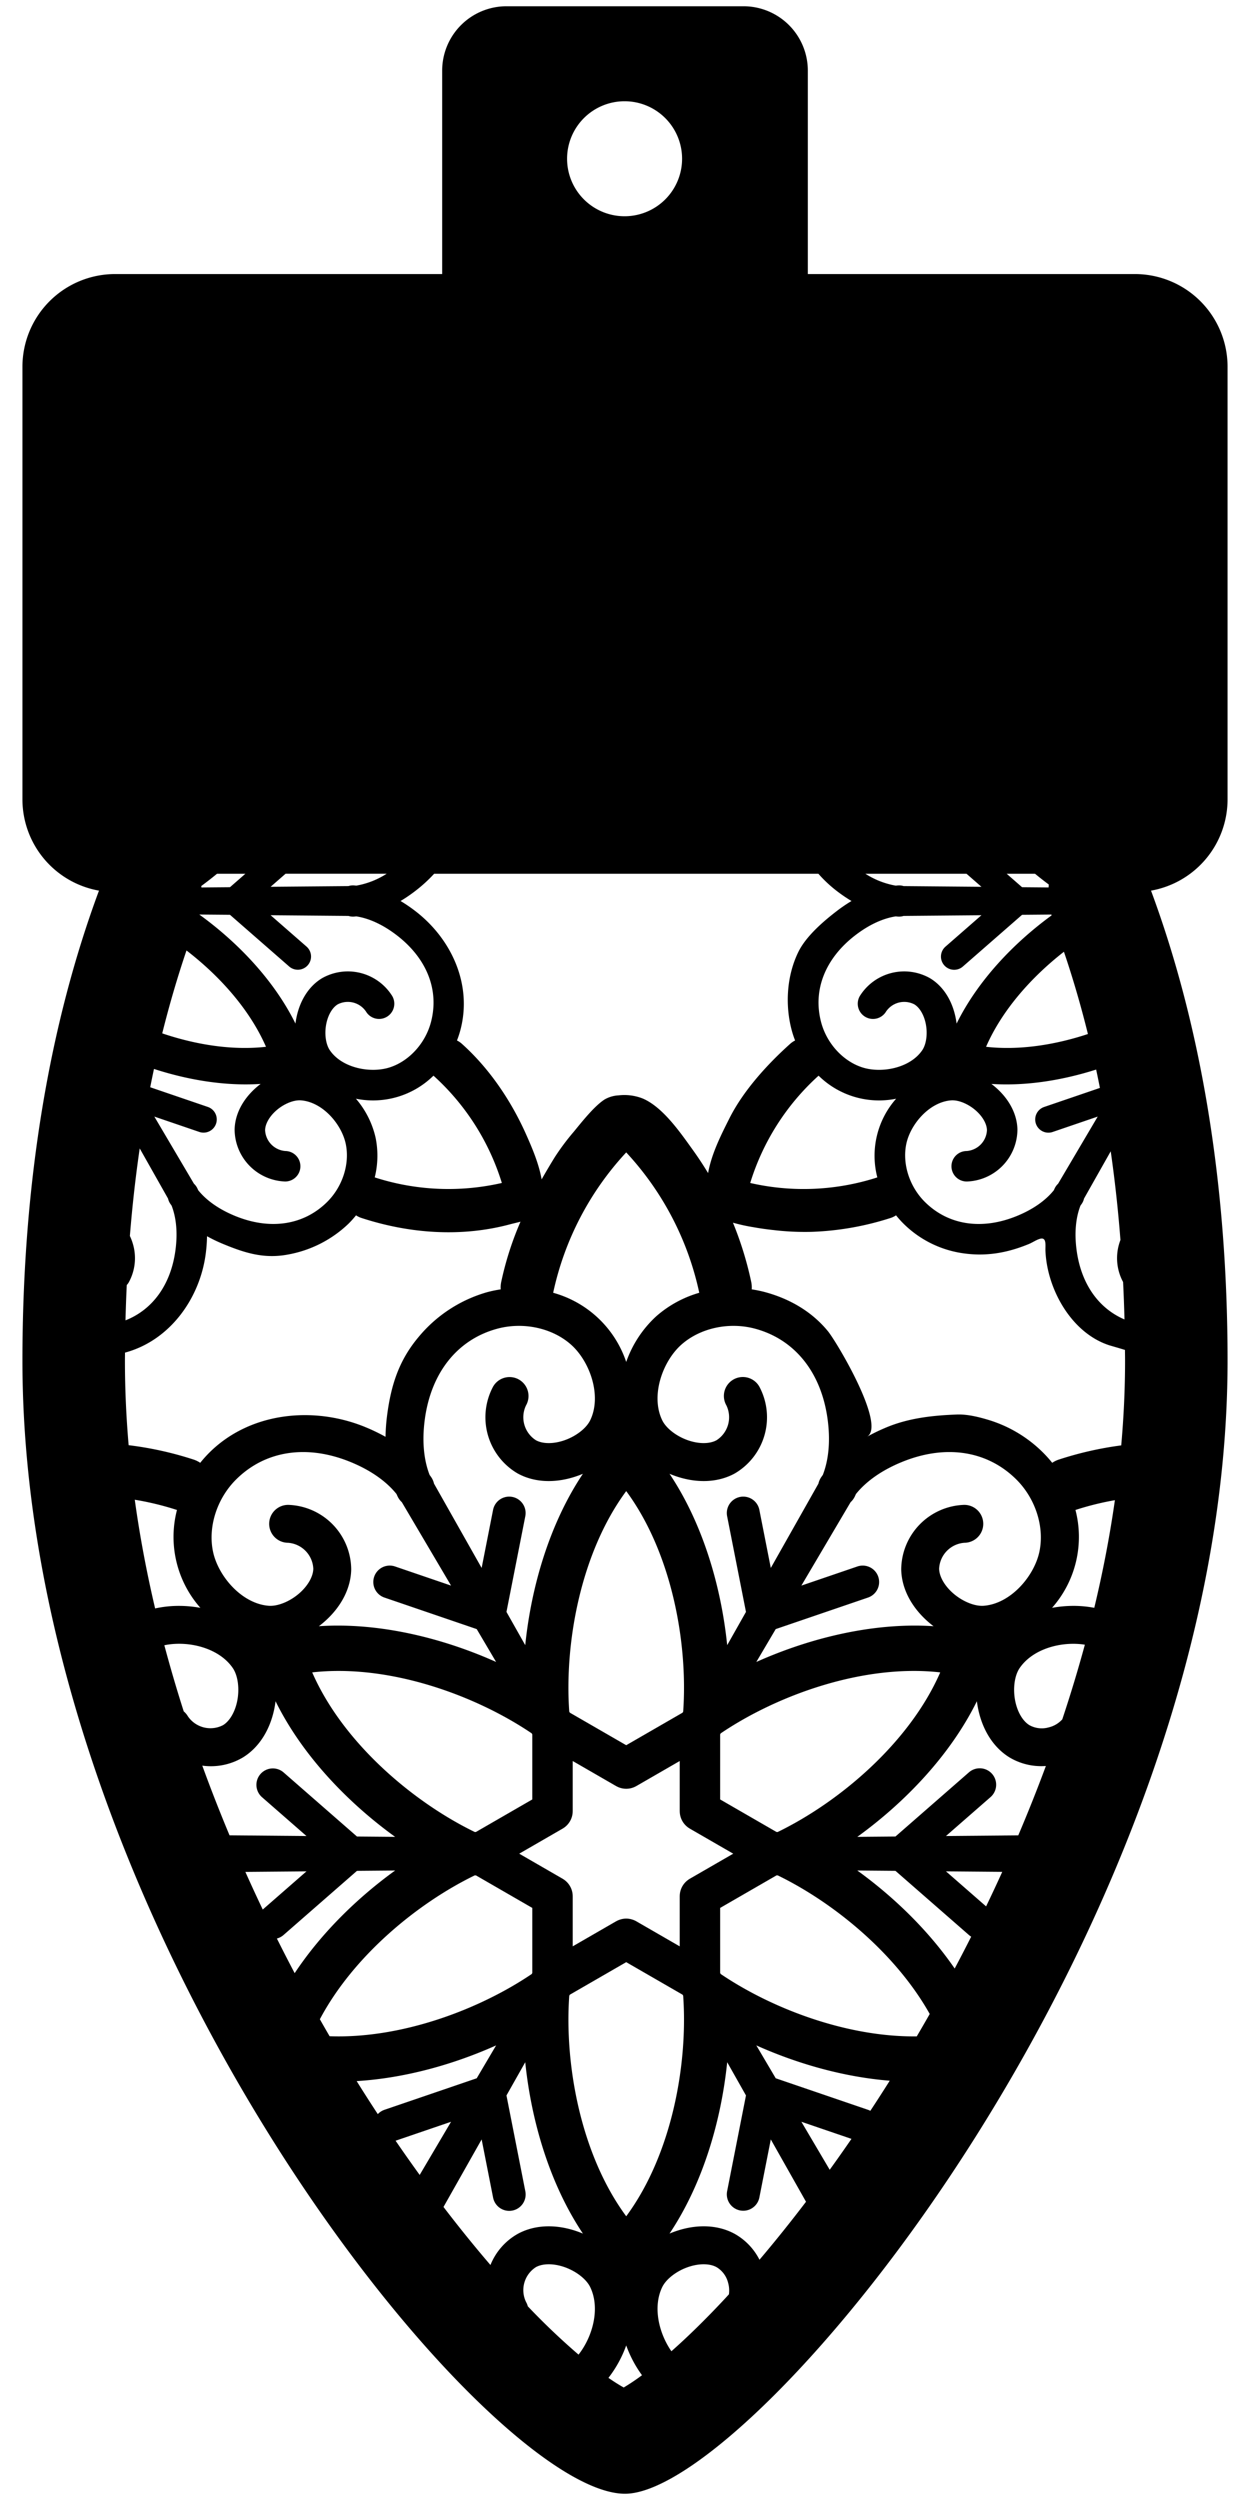 <svg id="Слой_1" data-name="Слой 1" xmlns="http://www.w3.org/2000/svg" viewBox="0 0 500 1000"><title>Flags light bulbs</title><path d="M491.025,319.746V146.703a37.081,37.081,0,0,0-37.081-37.081H323.131V28.25A25.75,25.75,0,0,0,297.381,2.5H202.619a25.75,25.75,0,0,0-25.75,25.75v81.372H46.056A37.081,37.081,0,0,0,8.975,146.703V319.746a37.083,37.083,0,0,0,30.617,36.508C20.102,408.794,8.975,472.004,8.975,544.291c0,225.27,185.404,453.209,241.025,453.209,51.501,0,241.025-227.939,241.025-453.209,0-72.287-11.126-135.497-30.617-188.037A37.083,37.083,0,0,0,491.025,319.746Zm-41,224.545c0,11.376-.541,22.678-1.533,33.865a137.534,137.534,0,0,0-24.977,5.676,10.597,10.597,0,0,0-2.631,1.295,48.604,48.604,0,0,0-3.755-4.185,52.505,52.505,0,0,0-21.674-12.96c-3.945-1.191-8.494-2.323-12.646-2.174-9.608.345-19.204,1.395-28.126,5.094a75.721,75.721,0,0,0-7.923,3.823c7.89-4.405-12.01-37.862-15.59-42.241-6.429-7.864-15.272-12.934-24.979-15.592a48.614,48.614,0,0,0-5.502-1.147,10.6,10.6,0,0,0-.193-2.939,137.306,137.306,0,0,0-7.317-23.734,70.556,70.556,0,0,0,8.08,1.787q3.989.722,8.024,1.152a106.031,106.031,0,0,0,15.416.726,115.541,115.541,0,0,0,31.597-5.568,8.518,8.518,0,0,0,2.116-1.042,39.043,39.043,0,0,0,3.02,3.365,42.302,42.302,0,0,0,22.92,11.687c9.573,1.554,18.266.129,27.294-3.614,1.43-.593,3.033-1.742,4.521-2.086,2.562-.591,1.931,2.771,2.012,4.795.608,15.243,10.266,32.867,25.513,37.833.497.162,3.501,1.004,6.296,1.867C449.995,541.417,450.025,542.844,450.025,544.291ZM424.916,687.743a10.69,10.69,0,0,1-5.447,3.215,10.16,10.16,0,0,1-7.699-.893c-2.588-1.571-4.688-5.067-5.615-9.354-1.08-4.993-.398-10.41,1.699-13.48,5.346-7.828,16.891-10.809,26.09-9.354C431.179,668.065,428.148,678.036,424.916,687.743Zm-30.475,74.816-16.056-14.024,22.513.213Q397.682,755.834,394.44,762.559Zm-46.306,81.771a6.503,6.503,0,0,0-.929-.406L310.289,831.31l-7.761-13.154c16.283,7.295,34.852,12.655,53.369,14.128Q352.068,838.362,348.135,844.33Zm-7.546,11.221q-4.314,6.272-8.705,12.36l-11.332-19.205ZM288.286,789.604c-.068-.14-.148-.274-.224-.409v-26.027l22.542-13.014c.155-.002.311,0,.465-.011,22.098,10.739,47.051,30.94,60.823,55.448q-2.653,4.665-5.186,8.964C338.6,814.879,308.632,803.37,288.286,789.604Zm-14.909-35.771c-.063.089-.125.18-.185.271-.077.12-.15.241-.221.364-.063.11-.124.22-.182.333-.057.111-.111.224-.163.338-.059.128-.115.257-.167.389-.042.107-.081.215-.119.324-.048.139-.093.278-.134.42-.032.114-.061.228-.088.343-.032.136-.064.271-.089.409-.025.136-.044.271-.062.409-.015.118-.032.236-.043.356-.015.167-.021.334-.025.502-.002.07-.011.137-.011.207v20.043l-17.357-10.021-.019-.009a7.894,7.894,0,0,0-.734-.361c-.08-.036-.157-.082-.237-.114-.124-.051-.255-.084-.382-.129a8.038,8.038,0,0,0-2.665-.472l-.007 0-.008-0a8.035,8.035,0,0,0-2.663.471c-.128.044-.259.078-.384.129-.08.033-.157.078-.237.114a7.976,7.976,0,0,0-.734.361l-.019.009L229.087,778.541V758.498c0-.07-.009-.137-.01-.208-.004-.167-.011-.334-.025-.501-.011-.121-.027-.24-.043-.359-.018-.136-.037-.271-.062-.405-.026-.14-.057-.277-.09-.414-.027-.113-.055-.225-.087-.337-.041-.144-.087-.285-.136-.426-.037-.106-.075-.212-.117-.317-.053-.134-.11-.266-.17-.396-.051-.111-.103-.221-.159-.33-.06-.116-.123-.229-.188-.342-.068-.119-.139-.237-.214-.353-.062-.096-.127-.191-.193-.284-.087-.123-.176-.244-.271-.362-.066-.083-.135-.164-.204-.244-.101-.117-.204-.232-.312-.343-.078-.08-.158-.157-.239-.234-.105-.1-.211-.198-.322-.293-.101-.086-.206-.168-.312-.25-.097-.075-.194-.15-.296-.221-.136-.095-.277-.184-.418-.271-.06-.037-.115-.078-.175-.114l-17.357-10.021,17.357-10.021c.071-.041.135-.09.205-.133.128-.079.255-.158.378-.244.113-.079.22-.162.328-.246.095-.074.189-.147.281-.225.12-.102.234-.208.346-.316.073-.069.145-.139.215-.211.115-.118.224-.239.331-.363.064-.074.127-.148.187-.224.099-.125.193-.251.284-.38.062-.088.123-.176.182-.267.078-.121.152-.244.224-.368q.093-.162.18-.328c.058-.113.112-.227.165-.342.059-.127.114-.256.166-.386.043-.108.082-.216.119-.326.048-.138.093-.277.134-.419.033-.114.061-.228.088-.343.033-.136.064-.271.089-.41.025-.135.044-.271.062-.407.016-.119.032-.237.043-.358.015-.167.021-.333.025-.501.002-.07.01-.137.01-.208v-20.041l17.357,10.021c.063.037.129.064.192.098.144.078.288.155.436.224.114.053.229.1.345.148.122.05.243.1.367.143.138.05.277.092.417.134.107.032.214.062.322.09.15.038.299.069.45.098.106.02.212.04.319.056.147.022.294.039.442.052q.176.017.353.026c.134.006.268.009.401.009s.267-.003.401-.009q.177-.01.353-.026c.148-.014.294-.031.442-.052.107-.016.213-.036.319-.056.151-.029.3-.06.45-.098.108-.027.215-.058.322-.09.14-.042.279-.084.417-.134.124-.043.246-.093.368-.143.115-.048.23-.095.345-.148.148-.069.292-.146.436-.224.064-.034.13-.062.192-.098l17.357-10.021v20.042c0,.07.009.138.011.208.005.168.011.335.025.501.011.121.027.239.043.358.018.136.037.272.062.407.025.139.056.274.089.41.027.115.056.229.088.343.041.142.086.281.134.419.038.109.077.217.119.324.052.131.108.26.166.388.052.115.106.228.164.341.057.111.118.22.18.329.072.125.146.247.224.368.058.09.119.178.181.266.092.129.186.257.286.381.06.076.123.15.187.223.106.124.216.246.331.364.07.072.142.142.216.211.113.108.227.214.347.316.091.078.186.151.281.225.108.084.215.167.328.246.123.086.25.165.378.244.069.043.134.092.205.133l17.357,10.021-17.357,10.021c-.066.038-.125.083-.19.123-.135.083-.268.167-.398.258-.108.075-.21.155-.312.234-.1.077-.2.155-.296.237-.116.099-.226.201-.336.305-.076.073-.152.145-.226.221-.112.115-.219.234-.323.355-.065.076-.13.152-.193.231C273.559,753.58,273.467,753.706,273.377,753.833Zm-22.889,132.677c-18.31-24.807-24.729-60.981-22.782-88.238.086-.128.161-.263.24-.396l22.543-13.015,22.541,13.014c.079.133.154.269.241.397C275.216,825.529,268.798,861.703,250.488,886.51Zm-96.717-42.585a6.505,6.505,0,0,0-2.652,1.726q-4.287-6.529-8.454-13.209c19.312-1.178,38.791-6.669,55.782-14.283l-7.761,13.153Zm26.652,4.782-12.549,21.269q-4.859-6.717-9.636-13.689Zm-48.583-34.215q-1.913-3.289-3.898-6.795c13.497-25.454,39.236-46.509,61.963-57.553.156.011.313.009.469.011l22.54,13.013v26.027c-.076.136-.157.271-.225.411C191.754,803.77,160.638,815.538,131.839,814.492ZM98.152,748.768l24.44-.231-17.493,15.28Q101.616,756.507,98.152,748.768ZM49.975,544.291c0-1.091.024-2.164.03-3.251.06-.016.121-.028.181-.044,17.818-4.879,29.759-21.634,32.099-39.45a60.89,60.89,0,0,0,.524-7.056,60.874,60.874,0,0,0,6.372,3.074c8.762,3.631,16.428,6.045,25.988,4.255A47.041,47.041,0,0,0,139.396,489.491a39.021,39.021,0,0,0,3.02-3.365,8.518,8.518,0,0,0,2.116,1.042c19.09,6.252,39.91,7.837,59.586,2.531,1.2-.323,2.628-.632,4.083-1.022a126.928,126.928,0,0,0-7.721,24.132,10.601,10.601,0,0,0-.193,2.938,48.636,48.636,0,0,0-5.504,1.146,55.268,55.268,0,0,0-27.474,18.054c-7.791,9.324-10.887,19.179-12.442,31.006a75.721,75.721,0,0,0-.651,8.774,75.654,75.654,0,0,0-7.924-3.823c-20.642-8.553-46.078-6.149-62.445,10.04a48.66,48.66,0,0,0-3.755,4.185,10.58,10.58,0,0,0-2.632-1.295A137.282,137.282,0,0,0,52.042,578.146c-.192-.024-.391-.041-.584-.064C50.497,566.929,49.975,555.652,49.975,544.291Zm3.194-46.693a21.208,21.208,0,0,0-1.225-3.226q-.367,4.573-.657,9.204,1.467-22.738,4.599-44.208l11.333,20.064a6.068,6.068,0,0,0,.906,2.088c.165.241.34.477.511.715,1.901,4.892,2.449,10.967,1.561,17.723-1.811,13.789-9.036,23.864-19.999,28.181q.175-7.121.509-14.126a5.997,5.997,0,0,0,.821-1.113A20.064,20.064,0,0,0,53.169,497.598Zm-2.464,16.415q.228-4.841.528-9.628Q50.934,509.173,50.705,514.013Zm99.559-58.812a36.123,36.123,0,0,0-7.898-15.719,34.433,34.433,0,0,0,31.023-9.216,95.818,95.818,0,0,1,27.353,42.921,95.818,95.818,0,0,1-50.847-2.228A36.042,36.042,0,0,0,150.264,455.201ZM172.393,408.816c-2.206,8.416-8.612,15.513-16.319,18.08-7.668,2.555-19.201.436-24.137-6.793-1.686-2.468-2.235-6.824-1.366-10.84.746-3.446,2.433-6.258,4.515-7.52a8.774,8.774,0,0,1,11.298,2.854,6.097,6.097,0,0,0,10.517-6.171,20.927,20.927,0,0,0-28.14-7.108c-5.035,3.055-8.625,8.512-10.109,15.366q-.297,1.375-.466,2.754c-8.568-17.372-23.15-32.554-38.467-43.627l12.28.116,23.627,20.638a5.284,5.284,0,1,0,6.952-7.959l-14.34-12.526,31.148.295a6.076,6.076,0,0,0,2.261.259c.292-.022.583-.056.875-.085,5.187.8,10.722,3.363,16.129,7.51C170.742,383.332,175.751,396,172.393,408.816Zm-29.872-54.561c-.291-.029-.583-.063-.873-.085-.156-.012-.311-.018-.465-.018a6.046,6.046,0,0,0-1.803.277l-31.141.295,5.982-5.225h40.445A32.99,32.99,0,0,1,142.521,354.255Zm-50.523.624-11.445.108c-.006-.198-.018-.396-.027-.594Q83.702,352.061,86.812,349.5H98.157Zm14.398,63.839c-13.593,1.532-28.135-.858-41.502-5.369q4.259-17.092,9.702-33.164C87.749,390.316,99.846,403.701,106.396,418.717Zm-2.134,14.848c-.74.558-1.463,1.151-2.16,1.783-5.194,4.712-8.125,10.549-8.253,16.436a20.929,20.929,0,0,0,20.227,20.816l.043 0a6.097,6.097,0,0,0,.042-12.193,8.776,8.776,0,0,1-8.12-8.358c.053-2.434,1.643-5.301,4.255-7.67,3.043-2.761,7.098-4.461,10.072-4.238,8.727.661,16.328,9.586,17.952,17.508,1.631,7.959-1.312,17.054-7.498,23.172-9.421,9.316-22.895,11.314-36.971,5.479-6.296-2.61-11.283-6.122-14.569-10.215-.12-.267-.237-.535-.364-.798a6.045,6.045,0,0,0-1.338-1.8l-15.846-26.856L79.751,452.787a5.284,5.284,0,0,0,3.417-10l-23.081-7.886q.729-3.682,1.505-7.324C75.28,432.015,90.067,434.495,104.263,433.565Zm197.922,97.953c15.89,4.351,26.42,17.621,28.889,36.408,1.104,8.403.422,15.959-1.942,22.042-.213.295-.43.588-.634.888a7.542,7.542,0,0,0-1.127,2.596l-19.05,33.729-4.574-23.232a6.571,6.571,0,0,0-12.895,2.539l7.537,38.278-7.511,13.297c-2.402-23.381-9.687-48.525-23.07-68.554q1.589.673,3.258,1.211c8.303,2.663,16.415,2.19,22.834-1.331a26.025,26.025,0,0,0,9.841-34.726,7.582,7.582,0,1,0-13.185,7.49,10.914,10.914,0,0,1-3.951,13.942c-2.655,1.457-6.732,1.526-10.907.186-4.865-1.562-9.216-4.861-10.826-8.211-4.714-9.811.171-23.547,7.692-30.22C280.123,531.146,291.749,528.657,302.184,531.518Zm73.465,95.986a10.913,10.913,0,0,1,10.098-10.393,7.582,7.582,0,0,0-.052-15.164h-.054a26.028,26.028,0,0,0-25.153,25.886c.16,7.322,3.805,14.581,10.264,20.441q1.294,1.174,2.672,2.212c-2.483-.162-4.978-.251-7.485-.251-21.756,0-44.18,5.936-63.412,14.552l7.759-13.15,36.918-12.613a6.571,6.571,0,1,0-4.248-12.437l-22.406,7.655,19.685-33.363a7.555,7.555,0,0,0,1.685-2.273c.157-.327.302-.662.452-.994,4.087-5.089,10.288-9.457,18.117-12.703,17.503-7.256,34.261-4.771,45.977,6.814,7.692,7.609,11.352,18.92,9.324,28.816-2.018,9.852-11.47,20.951-22.323,21.773-3.707.269-8.741-1.837-12.525-5.271C377.693,634.095,375.715,630.53,375.65,627.504Zm.443,41.451c-12.332,28.271-40.466,51.924-65.051,63.864-.149-.01-.296-.027-.445-.029l-22.535-13.01V693.752c.076-.136.156-.27.224-.409C310.919,678.029,345.453,665.5,376.093,668.955ZM273.27,684.676c-.086.127-.161.263-.241.396l-22.542,13.015-22.541-13.014c-.08-.134-.156-.27-.243-.398-1.946-27.256,4.472-63.43,22.783-88.237C268.798,621.245,275.217,657.419,273.27,684.676ZM262.502,526.508a44.907,44.907,0,0,0-12.016,18.274,42.83,42.83,0,0,0-29.217-27.672,119.163,119.163,0,0,1,29.217-56.148,119.158,119.158,0,0,1,29.219,56.148A44.816,44.816,0,0,0,262.502,526.508Zm-34.096,11.342c7.521,6.673,12.408,20.409,7.694,30.22-1.611,3.35-5.961,6.65-10.826,8.212-4.173,1.34-8.254,1.272-10.908-.187a10.915,10.915,0,0,1-3.952-13.942,7.581,7.581,0,1,0-13.184-7.49,26.026,26.026,0,0,0,9.842,34.726c6.42,3.522,14.528,3.998,22.834,1.332q1.666-.535,3.257-1.21c-13.381,20.028-20.665,45.171-23.067,68.552L202.586,644.765l7.536-38.276a6.571,6.571,0,1,0-12.895-2.539l-4.573,23.231-19.052-33.73a7.553,7.553,0,0,0-1.126-2.594c-.205-.3-.422-.592-.634-.887-2.364-6.084-3.046-13.639-1.942-22.041,2.467-18.787,12.997-32.058,28.887-36.41C209.226,528.657,220.85,531.146,228.406,537.85ZM153.769,639.025l36.918,12.614,7.758,13.147c-19.23-8.615-41.653-14.551-63.408-14.551-2.508,0-5.005.089-7.489.251q1.376-1.037,2.674-2.213c6.46-5.86,10.103-13.118,10.262-20.438a26.026,26.026,0,0,0-25.153-25.887h-.054a7.582,7.582,0,0,0-.052,15.164,10.912,10.912,0,0,1,10.099,10.393c-.065,3.026-2.043,6.592-5.291,9.538-3.784,3.432-8.82,5.536-12.524,5.27-10.853-.821-20.306-11.921-22.324-21.771-2.028-9.898,1.631-21.209,9.324-28.817,11.713-11.586,28.469-14.069,45.976-6.813,7.828,3.244,14.03,7.611,18.117,12.7.15.332.295.667.452.994a7.543,7.543,0,0,0,1.686,2.275l19.685,33.361-22.405-7.655a6.571,6.571,0,1,0-4.25,12.437ZM212.688,693.343c.068.14.149.275.225.412v26.025L190.378,732.791c-.148.002-.295.019-.443.029-24.584-11.938-52.719-35.591-65.053-63.863C155.52,665.502,190.056,678.031,212.688,693.343ZM70.788,603.99a42.838,42.838,0,0,0,9.369,39.153,47.844,47.844,0,0,0-8.563-.791,43.987,43.987,0,0,0-9.545,1.027c-3.325-14.151-6.094-28.682-8.14-43.489A115.685,115.685,0,0,1,70.788,603.99Zm22.334,63.242c2.096,3.071,2.779,8.489,1.698,13.483-.928,4.285-3.027,7.782-5.615,9.353a10.916,10.916,0,0,1-14.051-3.549,7.564,7.564,0,0,0-1.66-1.967q-4.143-12.935-7.757-26.452C75.113,656.138,87.523,659.037,93.122,667.231Zm3.948,35.799c6.261-3.798,10.726-10.584,12.57-19.108q.37-1.712.58-3.428c10.656,21.603,28.79,40.484,47.838,54.255l-15.272-.144-29.384-25.666a6.571,6.571,0,0,0-8.644,9.898l17.834,15.578-30.777-.291c-3.745-8.954-7.403-18.26-10.899-27.874A25.003,25.003,0,0,0,97.07,703.03ZM113.404,774.011l29.382-25.666,15.273-.145c-15.057,10.886-29.521,24.974-40.191,41.067q-3.518-6.67-7.114-13.86A6.522,6.522,0,0,0,113.404,774.011ZM342.917,748.199l15.272.144,29.382,25.665a6.532,6.532,0,0,0,.904.659q-3.326,6.588-6.599,12.746C371.338,772.09,357.396,758.667,342.917,748.199Zm35.467-13.787,17.833-15.576a6.571,6.571,0,1,0-8.646-9.898l-29.383,25.666-15.272.145c19.049-13.771,37.182-32.652,47.837-54.256q.211,1.712.58,3.426c1.844,8.525,6.308,15.311,12.569,19.11a24.76,24.76,0,0,0,14.451,3.364c-3.545,9.57-7.251,18.831-11.042,27.747Zm50.998-92.064a47.845,47.845,0,0,0-8.565.791,42.842,42.842,0,0,0,9.368-39.152,115.565,115.565,0,0,1,15.772-3.917c-2.081,14.647-4.885,29.035-8.246,43.06A44.444,44.444,0,0,0,429.382,642.348Zm19.856-129.535q.364,7.418.555,14.963c-10.49-4.493-17.4-14.386-19.165-27.818-.888-6.753-.341-12.826,1.558-17.716.172-.24.349-.478.515-.722a6.07,6.07,0,0,0,.906-2.087l10.681-18.912q2.848,19.821,4.273,40.747c-.119-1.775-.231-3.555-.368-5.317-.202.54-.394,1.085-.553,1.646A20.082,20.082,0,0,0,449.238,512.812Zm-.422-7.681q.236,3.82.422,7.677Q449.049,508.954,448.816,505.132Zm-34.452-55.636a5.283,5.283,0,0,0,6.709,3.292l18.014-6.155-15.845,26.855a6.049,6.049,0,0,0-1.338,1.8c-.128.266-.246.538-.368.807-3.286,4.089-8.271,7.599-14.563,10.208-14.076,5.834-27.552,3.837-36.97-5.479-6.187-6.118-9.13-15.214-7.499-23.172,1.623-7.921,9.224-16.847,17.95-17.507,2.994-.224,7.029,1.477,10.072,4.238,2.612,2.369,4.203,5.236,4.256,7.67a8.775,8.775,0,0,1-8.121,8.358,6.097,6.097,0,0,0,.042,12.194l.044-0a20.929,20.929,0,0,0,20.226-20.816c-.128-5.888-3.06-11.725-8.254-16.437-.696-.631-1.418-1.224-2.157-1.782,13.929.914,28.427-1.462,41.899-5.746q.781,3.647,1.503,7.344l-22.309,7.623A5.284,5.284,0,0,0,414.365,449.496Zm-19.938-30.777c6.442-14.766,18.247-27.951,31.145-38.02q5.401,15.928,9.597,32.909C422.013,417.952,407.763,420.222,394.427,418.719Zm25.087-64.908c-.024.39-.055.779-.068,1.17l-10.623-.1L402.665,349.5h11.345Q416.732,351.745,419.514,353.81Zm-26.929.917-31.14-.294a6.063,6.063,0,0,0-1.806-.278q-.232,0-.466.018c-.292.022-.585.055-.877.085a32.99,32.99,0,0,1-12.144-4.757H386.601ZM358.299,366.552c.292.029.584.063.876.085a6.057,6.057,0,0,0,2.257-.26l31.153-.295-14.339,12.526a5.284,5.284,0,1,0,6.951,7.959L408.823,365.929l11.731-.111c.027.113.06.225.088.337-15.148,11.044-29.524,26.09-38.005,43.287q-.17-1.378-.467-2.756c-1.483-6.855-5.072-12.312-10.108-15.366a20.927,20.927,0,0,0-28.14,7.108,6.097,6.097,0,0,0,10.517,6.171,8.777,8.777,0,0,1,11.299-2.854c2.082,1.263,3.77,4.074,4.515,7.521.869,4.015.32,8.372-1.366,10.84-4.937,7.229-16.466,9.348-24.138,6.794-7.707-2.567-14.113-9.664-16.318-18.08-3.358-12.816,1.649-25.484,13.741-34.757C347.578,369.915,353.112,367.353,358.299,366.552Zm-30.864,63.717a34.435,34.435,0,0,0,31.022,9.216,34.447,34.447,0,0,0-7.527,31.478,95.821,95.821,0,0,1-50.846,2.228A95.821,95.821,0,0,1,327.435,430.269ZM249.833,40.5a23,23,0,1,1-23,23A23,23,0,0,1,249.833,40.5Zm77.523,309a51.829,51.829,0,0,0,7.394,6.925,60.933,60.933,0,0,0,5.848,3.98,60.925,60.925,0,0,0-5.848,3.981c-5.474,4.198-12.375,10.159-15.431,16.433-4.598,9.439-5.333,20.983-2.684,31.091a39.113,39.113,0,0,0,1.403,4.292,8.533,8.533,0,0,0-1.957,1.318c-9.159,8.212-18.745,18.736-24.314,29.816-3.402,6.768-7.159,14.189-8.529,21.907q-2.854-4.735-6.082-9.234c-4.964-6.891-12.024-17.245-20.167-20.644a20.03,20.03,0,0,0-9.568-1.218,12.366,12.366,0,0,0-5.621,1.668c-4.159,2.694-9.093,9-12.289,12.882a94.028,94.028,0,0,0-7.594,10.163q-2.744,4.449-5.264,8.894c-1.106-6.303-3.846-12.686-6.185-17.94-6-13.48-14.7-26.421-25.722-36.297a8.539,8.539,0,0,0-1.958-1.318,39.113,39.113,0,0,0,1.402-4.291c4.768-18.192-3.624-36.409-18.116-47.524a60.91,60.91,0,0,0-5.849-3.981,60.997,60.997,0,0,0,5.848-3.981,58.947,58.947,0,0,0,7.588-6.921ZM177.398,882.783l15.258-27.014,4.573,23.229a6.571,6.571,0,1,0,12.894-2.539l-7.535-38.276,7.511-13.297c2.402,23.381,9.687,48.525,23.068,68.553q-1.589-.673-3.258-1.211c-8.304-2.664-16.415-2.191-22.834,1.331a25.014,25.014,0,0,0-10.892,12.444C189.925,898.719,183.64,890.948,177.398,882.783ZM211.131,922.531a7.551,7.551,0,0,0-.714-1.736,10.912,10.912,0,0,1,3.951-13.942c2.654-1.457,6.731-1.526,10.907-.187,4.865,1.562,9.216,4.861,10.826,8.212,4.047,8.422,1.013,19.722-4.684,26.975A277.917,277.917,0,0,1,211.131,922.531Zm38.358,32.468c-1.645-.915-3.691-2.18-6.111-3.853a46.936,46.936,0,0,0,7.11-12.979,47.106,47.106,0,0,0,6.312,11.922A87.037,87.037,0,0,1,249.489,954.999Zm19.071-14.496c-5.037-7.253-7.489-17.711-3.686-25.626,1.61-3.351,5.961-6.65,10.826-8.212,4.177-1.338,8.253-1.269,10.907.187a10.148,10.148,0,0,1,4.624,6.22,11.249,11.249,0,0,1,.337,4.659c-.388.421-.778.858-1.166,1.275C282.046,928,274.744,935.043,268.56,940.503Zm35.233-36.603a24.679,24.679,0,0,0-9.891-10.342c-6.422-3.523-14.53-3.996-22.834-1.331q-1.667.535-3.258,1.211c13.382-20.029,20.666-45.174,23.068-68.556l7.511,13.298L290.852,876.459a6.571,6.571,0,0,0,12.895,2.539l4.573-23.231L322.405,880.702C316.226,888.825,309.998,896.59,303.793,903.9Z"/></svg>